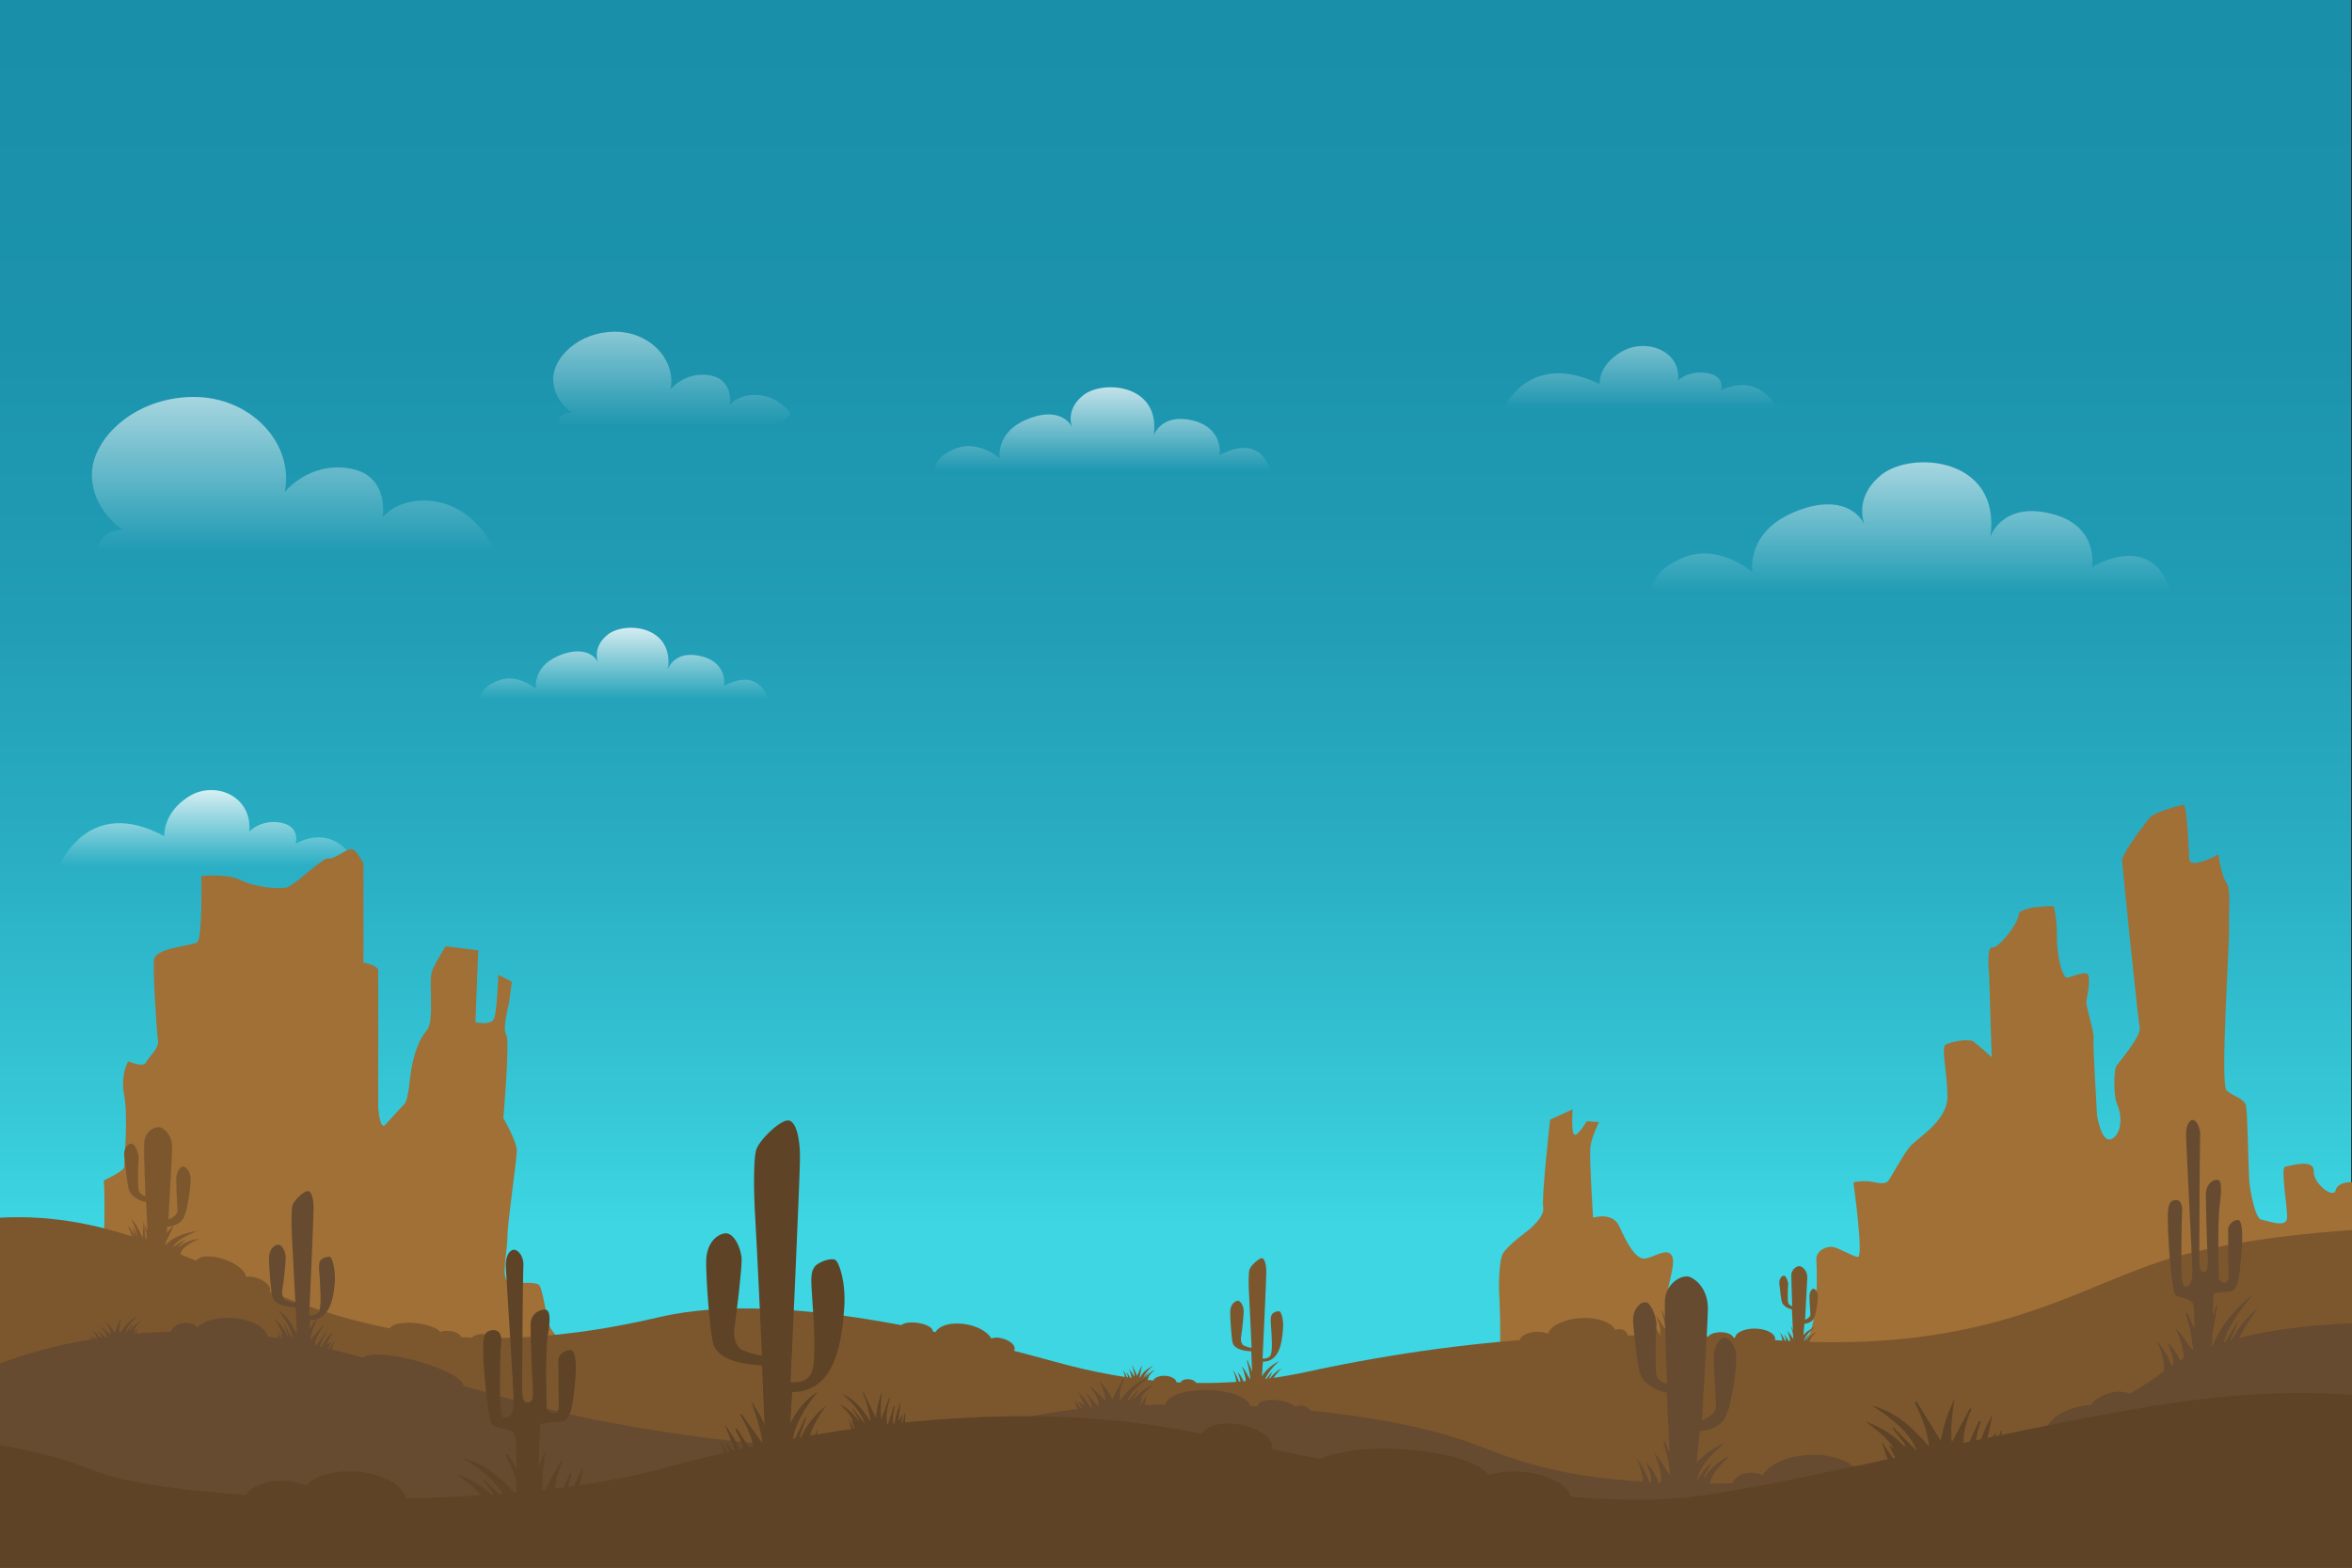 <?xml version="1.0" encoding="utf-8"?>
<!-- Generator: Adobe Illustrator 22.0.0, SVG Export Plug-In . SVG Version: 6.00 Build 0)  -->
<svg version="1.1" id="Layer_1" xmlns="http://www.w3.org/2000/svg" xmlns:xlink="http://www.w3.org/1999/xlink" x="0px" y="0px"
	 viewBox="0 0 750 500" style="enable-background:new 0 0 750 500;" xml:space="preserve">
<rect x="0" y="0" width="750" height="500" fill="#333333" stroke="none"/>
<style type="text/css">
	.st0{fill:url(#SVGID_1_);}
	.st1{opacity:0.6;fill:url(#SVGID_2_);enable-background:new    ;}
	.st2{opacity:0.8;fill:url(#SVGID_3_);enable-background:new    ;}
	.st3{opacity:0.4;fill:url(#SVGID_4_);enable-background:new    ;}
	.st4{opacity:0.8;fill:url(#SVGID_5_);enable-background:new    ;}
	.st5{opacity:0.72;fill:url(#SVGID_6_);enable-background:new    ;}
	.st6{opacity:0.48;fill:url(#SVGID_7_);enable-background:new    ;}
	.st7{opacity:0.6;fill:url(#SVGID_8_);enable-background:new    ;}
	.st8{fill:#A07037;}
	.st9{fill:#7C572E;}
	.st10{fill:#664B30;}
	.st11{fill:#5E4326;}
</style>
<linearGradient id="SVGID_1_" gradientUnits="userSpaceOnUse" x1="369.4" y1="111.115" x2="369.4" y2="495.914" gradientTransform="matrix(1 0 0 -1 0 502)">
	<stop  offset="0" style="stop-color:#3DD6E2"/>
	<stop  offset="8.766034e-02" style="stop-color:#37C9D8"/>
	<stop  offset="0.295" style="stop-color:#2AAFC4"/>
	<stop  offset="0.51" style="stop-color:#219DB5"/>
	<stop  offset="0.736" style="stop-color:#1C93AD"/>
	<stop  offset="0.99" style="stop-color:#1A8FAA"/>
</linearGradient>
<rect x="-10.9" y="-23.6" class="st0" width="760.6" height="513.2"/>
<g>
	
		<linearGradient id="SVGID_2_" gradientUnits="userSpaceOnUse" x1="93.65" y1="326" x2="93.65" y2="375.402" gradientTransform="matrix(1 0 0 -1 0 502)">
		<stop  offset="4.901960e-03" style="stop-color:#FFFFFF;stop-opacity:0"/>
		<stop  offset="6.081640e-02" style="stop-color:#FFFFFF;stop-opacity:5.674899e-02"/>
		<stop  offset="0.99" style="stop-color:#FFFFFF"/>
	</linearGradient>
	<path class="st1" d="M30.7,176H158c0,0-6.2-15.4-21.5-16.3c-10.1-0.6-14.5,5.3-14.5,5.3s2.4-13.4-10.5-15.6
		c-13-2.2-20.7,7.5-20.7,7.5c3.1-15.4-10.8-30.5-29.4-30.3c-18.7,0.2-32.1,13.4-32.1,24.8c0,11.4,9.9,17.6,9.9,17.6
		C31.4,169,30.7,176,30.7,176z"/>
	
		<linearGradient id="SVGID_3_" gradientUnits="userSpaceOnUse" x1="66.4" y1="225.645" x2="66.4" y2="249.963" gradientTransform="matrix(1 0 0 -1 0 502)">
		<stop  offset="4.901960e-03" style="stop-color:#FFFFFF;stop-opacity:0"/>
		<stop  offset="6.081640e-02" style="stop-color:#FFFFFF;stop-opacity:5.674899e-02"/>
		<stop  offset="0.99" style="stop-color:#FFFFFF"/>
	</linearGradient>
	<path class="st2" d="M94.3,269.1c0,0,1.6-5.5-4.7-6.7c-6.4-1.2-10.1,2.8-10.1,2.8c1-11.4-11.1-16.4-19.4-11.1s-7.7,12.6-7.7,12.6
		c-24.6-13.3-33.5,9.6-33.5,9.6h95C106.6,261.3,94.3,269.1,94.3,269.1z"/>
	
		<linearGradient id="SVGID_4_" gradientUnits="userSpaceOnUse" x1="523.1" y1="371.529" x2="523.1" y2="391.637" gradientTransform="matrix(1 0 0 -1 0 502)">
		<stop  offset="4.901960e-03" style="stop-color:#FFFFFF;stop-opacity:0"/>
		<stop  offset="6.081640e-02" style="stop-color:#FFFFFF;stop-opacity:5.674899e-02"/>
		<stop  offset="0.99" style="stop-color:#FFFFFF"/>
	</linearGradient>
	<path class="st3" d="M548.8,124.5c0,0,1.5-4.5-4.4-5.5s-9.3,2.3-9.3,2.3c1-9.4-10.2-13.6-17.9-9.2c-7.7,4.4-7.1,10.4-7.1,10.4
		c-22.7-11-30.8,8-30.8,8h87.6C560.1,118,548.8,124.5,548.8,124.5z"/>
	
		<linearGradient id="SVGID_5_" gradientUnits="userSpaceOnUse" x1="199" y1="278.8" x2="199" y2="301.775" gradientTransform="matrix(1 0 0 -1 0 502)">
		<stop  offset="4.901960e-03" style="stop-color:#FFFFFF;stop-opacity:0"/>
		<stop  offset="6.081640e-02" style="stop-color:#FFFFFF;stop-opacity:5.674899e-02"/>
		<stop  offset="0.99" style="stop-color:#FFFFFF"/>
	</linearGradient>
	<path class="st4" d="M230.9,218.8c0,0,1.3-7.4-7.3-9.5s-10.6,4.1-10.6,4.1c1.9-14-13.8-15.3-19.2-11c-4.4,3.5-3.6,7.6-3.1,8.9
		c-1.1-2.5-5.2-5.4-12.9-2c-8.1,3.6-6.9,10.4-6.9,10.4s-5.6-5-11.9-2.7c-6.2,2.3-6,6.2-6,6.2h92
		C241.4,212.1,230.9,218.8,230.9,218.8z"/>
	
		<linearGradient id="SVGID_6_" gradientUnits="userSpaceOnUse" x1="351.549" y1="351.657" x2="351.549" y2="378.474" gradientTransform="matrix(1 0 0 -1 0 502)">
		<stop  offset="4.901960e-03" style="stop-color:#FFFFFF;stop-opacity:0"/>
		<stop  offset="6.081640e-02" style="stop-color:#FFFFFF;stop-opacity:5.674899e-02"/>
		<stop  offset="0.99" style="stop-color:#FFFFFF"/>
	</linearGradient>
	<path class="st5" d="M388.9,145.2c0,0,1.5-8.6-8.6-11.1c-10.1-2.4-12.4,4.8-12.4,4.8c2.3-16.4-16.1-17.8-22.4-12.9
		c-5.2,4.1-4.2,8.8-3.6,10.4c-1.3-3-6.1-6.4-15-2.4c-9.5,4.2-8.1,12.2-8.1,12.2s-6.6-5.9-13.9-3.2s-7,7.3-7,7.3h107.3
		C401.3,137.4,388.9,145.2,388.9,145.2z"/>
	
		<linearGradient id="SVGID_7_" gradientUnits="userSpaceOnUse" x1="214.35" y1="366.1" x2="214.35" y2="396.124" gradientTransform="matrix(1 0 0 -1 0 502)">
		<stop  offset="4.901960e-03" style="stop-color:#FFFFFF;stop-opacity:0"/>
		<stop  offset="6.081640e-02" style="stop-color:#FFFFFF;stop-opacity:5.674899e-02"/>
		<stop  offset="0.99" style="stop-color:#FFFFFF"/>
	</linearGradient>
	<path class="st6" d="M177.3,135.9h71.4c0.8-1.3,1.9-2.6,3.6-3.8c-2-2.7-5.5-5.8-10.8-6.1c-6.2-0.4-8.8,3.2-8.8,3.2s1.5-8.1-6.4-9.5
		c-7.9-1.3-12.5,4.5-12.5,4.5c1.9-9.3-6.5-18.5-17.9-18.4c-11.3,0.1-19.5,8.1-19.5,15.1c0,6.9,6,10.7,6,10.7
		C177.7,131.6,177.3,135.9,177.3,135.9z"/>
	
		<linearGradient id="SVGID_8_" gradientUnits="userSpaceOnUse" x1="609.399" y1="313.185" x2="609.399" y2="354.634" gradientTransform="matrix(1 0 0 -1 0 502)">
		<stop  offset="4.901960e-03" style="stop-color:#FFFFFF;stop-opacity:0"/>
		<stop  offset="6.081640e-02" style="stop-color:#FFFFFF;stop-opacity:5.674899e-02"/>
		<stop  offset="0.99" style="stop-color:#FFFFFF"/>
	</linearGradient>
	<path class="st7" d="M667.1,180.9c0,0,2.4-13.4-13.2-17.1c-15.6-3.8-19.2,7.4-19.2,7.4c3.5-25.3-24.9-27.5-34.6-19.9
		c-8,6.3-6.4,13.6-5.6,16c-2.1-4.6-9.4-9.8-23.2-3.6c-14.6,6.5-12.5,18.8-12.5,18.8s-10.2-9-21.4-4.9c-11.3,4.2-10.9,11.3-10.9,11.3
		h165.8C686.2,168.8,667.1,180.9,667.1,180.9z"/>
</g>
<g id="BACKGROUND_2">
	<g>
		<g>
			<path class="st8" d="M185.9,433.8c-2.6-0.4-10.8-9.5-11.2-12.1s-1.7-9.9-2.6-11.6c-0.9-1.7-7.3-0.4-9.9-1.3
				c-2.6-0.9-0.4-9.5-0.4-14.2s3-24.6,3-27.6s-4.3-10.4-4.3-10.4s2.2-25,0.9-26.7s0.9-9.9,0.9-9.9l0.9-6.9l-4.3-2.2
				c0,0-0.4,11.2-1.3,13.8c-0.9,2.6-6,1.3-6,1.3l0.9-22.9l-10.4-1.3c0,0-3,4.7-4.3,7.8c-1.3,3,0.9,16-1.7,19
				c-2.6,3-3.9,7.3-4.7,11.2c-0.9,3.9-0.9,10.8-2.6,12.5c-1.7,1.7-4.3,4.7-6,6.5c-1.7,1.7-2.2-5.6-2.2-5.6s0-41.8,0-43.6
				s-4.7-2.6-4.7-2.6v-31.5c0,0-2.2-4.7-3.9-4.7c-1.7,0-5.6,3.5-7.3,3c-1.7-0.4-10.4,8.2-12.9,9.1c-2.6,0.9-10.8,0-15.1-2.2
				c-4.3-2.2-12.5-1.3-12.5-1.3s0.4,19.8-1.3,21.1c-1.7,1.3-13.4,1.7-13.8,5.6s0.9,23.7,1.3,25.9c0.4,2.2-3,5.2-3.9,6.9
				c-0.9,1.7-5.6-0.4-5.6-0.4s-2.6,4.3-1.3,10.8s0,21.6,0,22.9s-6.5,4.3-6.5,4.3s0.9,9.5-0.9,39.3c-1.7,29.8-35.4,31.1-35.4,31.1
				l196.3-2.6C192.8,444.1,188.5,434.2,185.9,433.8z"/>
			<path class="st8" d="M456,449c0,0,21.1,1.6,22-10.4s0-27.3,0-27.3s-0.2-9.1,1.3-11.6s7.9-7.2,7.9-7.2s5.5-4.3,4.9-7.4
				s2.2-28,2.2-28l7.2-3.3c0,0-0.5,6,0.3,7.8c0.7,1.8,4.2-4,4.2-4l3.9,0.3c0,0-2.6,5-2.8,8.4c-0.3,3.4,0.9,22.1,0.9,22.1
				s6.2-2.1,8.4,2.8s5.2,10.8,8.3,10.2c3.1-0.6,6.8-3.4,8.3-1.1c1.6,2.3-1.1,8.6-1.5,13.7c-0.4,5.2,3.2,20.6,4.8,21.6
				c1.7,1,10.6,2.6,11.2,6.5c0.6,3.9,0.2,13.9,0.2,13.9L456,449z"/>
			<path class="st8" d="M752.7,388.2c-0.7-5.3,0.7-7.9-0.2-9.9s-7.1-1.6-7.7,1.3c-0.6,2.9-7.2-2-7-6.1c0.1-4.1-7.5-1.6-9.1-1.4
				c-1.6,0.1,0.8,13.1,0.6,16.4s-6.2,0.8-8.2,0.5s-3.7-9.6-3.9-12.9s-0.5-21-1-23.4s-4.1-3-6.2-4.9c-2.1-1.9,1-47.4,0.8-52
				c-0.3-4.5,0.8-12-0.9-14.4s-2.5-8.9-2.5-8.9s-9.1,5.1-9.3,1.4s-0.7-17.3-1.8-17.2c-1.2,0.1-9.2,2.3-10.7,4s-9.1,11.7-8.9,13.8
				c0.1,2.1,5,50.3,5.6,53.2c0.6,2.8-6.8,11.2-7.5,12.4c-0.7,1.3-1,9.5,0.4,12.3c1.3,2.8,1.7,8.9-1.7,10.8s-4.8-7.5-4.8-7.5
				s-1.4-23-1.1-24.6c0.3-1.7-2.6-10.5-2.3-11.8s1.5-7.9,0.3-8.7c-1.2-0.7-4.3,0.7-6.2,1.2s-3.6-7.6-3.5-13.4c0-5.8-1-9.4-1-9.4
				s-11-0.1-11.2,2.8s-6.4,10.7-8.4,10.4c-2-0.3-1,8.7-1,8.7l0.8,26.3c0,0-4.1-3.8-5.8-5c-1.6-1.1-7.4,0.1-8.9,1s0.5,8.2,0.6,16.4
				c0.1,8.2-10.1,13.5-12.3,16.5s-5.3,8.6-6.4,10.3c-1.1,1.7-3.9,0.7-6.2,0.4c-2.4-0.3-5.1,0.3-5.1,0.3s3.4,24.1,1.4,23.8
				c-2-0.3-6-2.9-8-3.2c-2-0.3-5.4,1.2-5.2,4.1s0.8,19.3-3.1,25.7c-3.9,6.4-22.7,12.6-22.7,12.6h206
				C759.3,440.7,753.4,393.5,752.7,388.2z"/>
		</g>
		<g>
			<path class="st9" d="M210.2,420.1c41.7-9.8,106.7,9,127.6,14.6c21,5.7,47.9,9.6,79.1,2.8c58.1-12.6,105.8-13.1,148.7-10.1
				c71.4,5,98-18.5,129.5-26.9c31.4-8.4,70.7-9.2,95.3-9.9v144.2h-805V390.1C64.4,375.8,89.2,448.5,210.2,420.1z"/>
			<path class="st9" d="M397.1,442.2c0.5-2.2-0.3-4.3-1.1-6.5c0.5,0.7,1,1.4,1.4,2.1s0.8,1.5,1.3,2.2c-0.1-1-0.2-2-0.4-3
				c-0.2-1-0.5-2.1-0.7-3.1c0.1,0,0.1,0,0.2,0c0.8,1.9,1.6,3.9,2.3,5.7c0.7-1.7,1.5-3.5,2.2-5.4h0.1c-0.4,2.1-0.8,4.1-1.1,6.2
				c0.1,0,0.2,0,0.3,0.1c1.1-2.6,3.2-4.8,6.3-6.4c-2.3,2.1-4.2,4.3-4.8,7c0.4-0.6,0.7-1.2,1.1-1.8c0.4-0.6,0.9-1.2,1.5-1.7
				c-0.5,0.9-0.9,1.9-1.4,2.8c0.1,0,0.1,0,0.2,0c0.3-0.5,0.6-1,1-1.4c0.4-0.5,0.9-0.9,1.4-1.4c0.5-0.4,1.1-0.8,1.8-1.2
				c-2,2-3.8,4.1-3.4,6.8c-3.7-0.1-7.4-0.2-11.2-0.3c0.4-2.1-0.1-4.1-1-6c1.2,1.6,1.9,3.4,2.4,5.1c0.3-1.5-0.3-2.9-0.8-4.4
				C395.9,439,396.7,440.6,397.1,442.2z"/>
			<path class="st9" d="M529.3,426.1c0.5-2.2-0.3-4.3-1.2-6.4c0.5,0.7,1.1,1.4,1.5,2.1c0.5,0.7,0.9,1.5,1.5,2.2c-0.1-1-0.2-2-0.5-3
				c-0.2-1-0.5-2-0.8-3c0.1,0,0.1,0,0.2,0c0.9,1.9,1.7,3.8,2.5,5.6c0.8-1.7,1.6-3.5,2.5-5.3h0.1c-0.4,2-0.8,4-1.3,6
				c0.1,0,0.2,0,0.3,0.1c1.2-2.6,3.5-4.7,7-6.3c-2.5,2.1-4.7,4.2-5.3,6.8c0.4-0.6,0.8-1.2,1.2-1.7c0.5-0.6,1-1.1,1.6-1.7
				c-0.5,0.9-1,1.8-1.6,2.7c0.1,0,0.1,0,0.2,0c0.4-0.5,0.7-1,1.2-1.4c0.5-0.5,1-0.9,1.6-1.3s1.2-0.8,2-1.1c-2.2,2-4.2,4-3.8,6.6
				c-4.1-0.1-8.2-0.2-12.4-0.3c0.4-2-0.1-4-1.1-5.9c1.3,1.6,2.1,3.3,2.7,5c0.3-1.5-0.3-2.9-0.9-4.3
				C527.9,423.1,528.8,424.6,529.3,426.1z"/>
			<path class="st9" d="M570.7,428.8c0.4-1.5-0.2-2.9-0.8-4.4c0.4,0.5,0.7,0.9,1.1,1.4c0.3,0.5,0.6,1,1,1.5
				c-0.1-0.7-0.2-1.4-0.3-2.1s-0.4-1.4-0.6-2.1h0.1c0.6,1.3,1.2,2.6,1.7,3.8c0.5-1.1,1.1-2.4,1.7-3.6h0.1c-0.3,1.4-0.6,2.8-0.9,4.2
				c0.1,0,0.1,0,0.2,0c0.8-1.8,2.4-3.2,4.8-4.3c-1.7,1.4-3.2,2.9-3.6,4.7c0.3-0.4,0.5-0.8,0.8-1.2c0.3-0.4,0.7-0.8,1.1-1.2
				c-0.4,0.6-0.7,1.3-1.1,1.9h0.1c0.3-0.3,0.5-0.7,0.8-1s0.7-0.6,1.1-0.9c0.4-0.3,0.9-0.5,1.4-0.8c-1.5,1.4-2.9,2.8-2.6,4.6
				c-2.8-0.1-5.6-0.1-8.5-0.2c0.3-1.4-0.1-2.7-0.7-4.1c0.9,1.1,1.5,2.3,1.9,3.5c0.2-1-0.2-2-0.6-2.9
				C569.8,426.7,570.5,427.7,570.7,428.8z"/>
			<path class="st9" d="M360.7,440.3c0.3-1.3-0.2-2.5-0.7-3.7c0.3,0.4,0.6,0.8,0.9,1.2c0.3,0.4,0.5,0.9,0.9,1.3
				c-0.1-0.6-0.1-1.2-0.3-1.8c-0.1-0.6-0.3-1.2-0.5-1.8h0.1c0.5,1.1,1,2.2,1.5,3.3c0.5-1,0.9-2,1.4-3.1h0.1
				c-0.2,1.2-0.5,2.4-0.7,3.6c0.1,0,0.1,0,0.2,0c0.7-1.5,2.1-2.7,4.1-3.7c-1.5,1.2-2.7,2.5-3.1,4c0.2-0.3,0.4-0.7,0.7-1
				c0.3-0.3,0.6-0.7,0.9-1c-0.3,0.5-0.6,1.1-0.9,1.6h0.1c0.2-0.3,0.4-0.6,0.7-0.8c0.3-0.3,0.6-0.5,0.9-0.8c0.3-0.2,0.7-0.5,1.2-0.7
				c-1.3,1.2-2.5,2.4-2.2,3.9c-2.4-0.1-4.8-0.1-7.3-0.2c0.3-1.2-0.1-2.3-0.6-3.5c0.8,0.9,1.2,1.9,1.6,3c0.2-0.9-0.2-1.7-0.5-2.5
				C359.9,438.5,360.5,439.4,360.7,440.3z"/>
			<path class="st9" d="M46.2,397.4c1.1-2,0.5-4.3-0.2-6.7c0.5,0.8,1,1.7,1.5,2.5c0.4,0.8,0.8,1.7,1.4,2.6c0-1,0.1-2.1,0.1-3.1
				c-0.1-1.1-0.2-2.2-0.4-3.2c0.1,0,0.2,0,0.3,0c0.7,2.1,1.4,4.3,2,6.2c1.3-1.5,2.7-3,4.2-4.6c0.1,0,0.1,0,0.2,0.1
				c-0.9,1.9-1.9,3.8-2.8,5.7c0.1,0,0.2,0.1,0.4,0.1c2-2.2,5.4-3.7,10.1-4.4c-3.6,1.4-6.7,3-8,5.4c0.6-0.5,1.2-1,1.9-1.4
				c0.7-0.5,1.5-0.9,2.4-1.3c-0.8,0.8-1.7,1.5-2.5,2.3c0.1,0,0.1,0.1,0.2,0.1c0.6-0.4,1.1-0.8,1.7-1.1c0.7-0.3,1.4-0.7,2.2-0.9
				c0.8-0.3,1.7-0.5,2.7-0.6c-3.2,1.4-6.1,2.9-6.1,5.6c-5.1-1.2-10.2-2.4-15.3-3.6c1-1.9,0.7-4-0.1-6.2c1.3,2,1.9,3.9,2.3,5.7
				c0.7-1.4,0.2-2.9-0.2-4.5C45.2,394,46,395.7,46.2,397.4z"/>
			<path class="st9" d="M48.1,398.4c0.1-2.2,1.1-4.2,2.2-6.2c-0.5,0.6-1,1.2-1.5,1.9c-0.5,0.6-0.9,1.3-1.5,2c0.3-1,0.6-2,0.9-2.9
				c0.4-1,0.8-1.9,1.2-2.9c0,0-0.1,0-0.1-0.1c-1,1.8-2,3.5-2.9,5.2c-0.2-1.8-0.3-3.7-0.5-5.6h-0.1c-0.1,2.1-0.3,4.1-0.4,6.2
				c-0.1,0-0.1,0-0.2,0c-0.3-2.7-1.3-5.1-3.4-7.3c1.2,2.4,2.2,4.9,2.1,7.6c-0.1-0.6-0.3-1.3-0.4-1.9c-0.2-0.6-0.4-1.3-0.7-1.9
				c0.2,1,0.3,2,0.5,3h-0.1c-0.2-0.5-0.3-1.1-0.5-1.6s-0.5-1.1-0.8-1.6s-0.7-1-1.1-1.4c1,2.3,1.9,4.6,1.1,7.2c2.8,0.5,5.5,1,8.3,1.4
				c0.1-2.1,0.9-4,2-5.7c-1.2,1.4-2.1,3-2.9,4.6c0.1-1.5,0.8-2.8,1.5-4.2C49.6,395.5,48.7,396.9,48.1,398.4z"/>
			<path class="st9" d="M408.1,418.3c-0.5-0.3-2.1,0.2-2.5,0.9c-0.4,0.6-0.5,1.3-0.3,3.9s0.5,7.1,0,8.8c-0.5,1.7-2.7,1.4-2.7,1.4
				s1.2-25.1,1.2-27.5s-0.5-4.7-1.6-4.5c-1.1,0.3-3.5,2.5-3.8,3.7s-0.3,4.9-0.1,7.9c0.2,3.1,0.8,17,0.8,17s-2.3-0.4-2.8-1
				c-0.3-0.4-0.8-1-0.5-2.8c0.3-1.7,0.8-6.7,0.8-8c0-1.2-0.9-3.5-2.1-3.2s-2.1,1.5-2.2,3.2s0.4,9.2,0.8,10.3
				c0.5,1.5,2.4,2.4,5.9,2.6l0.6,14.8h2.4l0.7-11.5c5.6,0,6.1-6.9,6.4-10.2C409.4,421,408.6,418.6,408.1,418.3z"/>
			<path class="st9" d="M42.2,364.8c1,0.3,2.2,3.4,2,4.8s-0.3,8.6,0,10s2.2,1.9,2.2,1.9s-0.6-13.7-0.4-17c0.1-3.7,3.6-5.5,5.2-4.9
				c1.6,0.6,3.8,2.8,3.7,6.6c-0.1,3.9-1.2,22.7-1.2,22.7c1.4-0.3,2.9-1.7,2.9-2.7s-0.4-6.9-0.4-9.9c0-3.1,1.7-4.6,2.5-4.2
				c0.9,0.4,2.1,1.8,2.1,4.1c0,2.3-1,10.1-2.4,12.5c-1.5,2.4-5.1,2.6-5.1,2.6l-1.2,12.9h-4.5l-1-20.8c-2.1-0.4-4.7-1.8-5.4-3.7
				c-0.7-1.9-1.1-7.3-1.5-10.5C39.1,365.9,41.2,364.5,42.2,364.8z"/>
			<path class="st9" d="M569,406.9c0.6,0.2,1.3,2,1.2,2.8s-0.2,5,0,5.8s1.3,1.1,1.3,1.1s-0.3-8-0.3-9.9c0.1-2.1,2.1-3.2,3-2.8
				c0.9,0.4,2.2,1.6,2.1,3.8c-0.1,2.2-0.7,13.2-0.7,13.2c0.8-0.2,1.7-1,1.7-1.6s-0.3-4-0.3-5.8s1-2.7,1.5-2.4
				c0.5,0.2,1.2,1.1,1.2,2.4s-0.6,5.9-1.4,7.2c-0.9,1.4-2.9,1.5-2.9,1.5l-0.7,7.5H572l-0.6-12.1c-1.2-0.2-2.7-1.1-3.1-2.1
				c-0.4-1.1-0.7-4.2-0.9-6.1C567.2,407.6,568.5,406.7,569,406.9z"/>
			<path class="st9" d="M316.5,429c-0.5,2.7-5,4.1-10.1,3.2s-8.8-3.9-8.3-6.6s5-4.1,10.1-3.2C313.3,423.3,317,426.3,316.5,429z"/>
			<path class="st9" d="M140.6,425.6c-0.2,1.5-3.9,2.4-8.4,1.9s-8-2.1-7.9-3.6c0.2-1.5,3.9-2.4,8.4-1.9
				C137.2,422.5,140.8,424.1,140.6,425.6z"/>
			<path class="st9" d="M78.4,408.3c-0.7,2.1-5,2.5-9.4,0.9c-4.5-1.6-7.5-4.6-6.8-6.6c0.7-2.1,5-2.5,9.4-0.9
				C76.1,403.2,79.2,406.2,78.4,408.3z"/>
			<path class="st9" d="M86.1,411.5c-0.4,1.2-2.8,1.4-5.4,0.5c-2.5-0.9-4.3-2.6-3.8-3.8c0.4-1.2,2.8-1.4,5.4-0.5
				C84.8,408.7,86.5,410.4,86.1,411.5z"/>
			<path class="st9" d="M147,426.7c-0.1,1.1-2,1.8-4.2,1.6c-2.2-0.2-3.9-1.2-3.9-2.2c0.1-1.1,2-1.8,4.2-1.6
				C145.4,424.6,147.1,425.7,147,426.7z"/>
			<path class="st9" d="M156.9,427.2c0.1,1.1-1.4,2-3.3,2.1c-1.9,0.1-3.5-0.7-3.5-1.7c-0.1-1.1,1.4-2,3.3-2.1
				S156.8,426.1,156.9,427.2z"/>
			<path class="st9" d="M323.5,430.5c-0.4,1.2-2.6,1.7-4.9,0.9c-2.3-0.7-3.9-2.3-3.5-3.5s2.6-1.7,4.9-0.9
				C322.3,427.7,323.9,429.2,323.5,430.5z"/>
			<path class="st9" d="M297.4,424.6c-0.2,1.1-2.6,1.7-5.4,1.3c-2.8-0.4-5-1.6-4.9-2.7c0.2-1.1,2.6-1.7,5.4-1.3
				C295.4,422.3,297.6,423.5,297.4,424.6z"/>
			<path class="st9" d="M375.2,441.1c-0.1,1.1-1.8,1.9-3.9,1.8s-3.7-1.2-3.6-2.3c0.1-1.1,1.8-1.9,3.9-1.8
				C373.6,438.9,375.2,439.9,375.2,441.1z"/>
			<path class="st9" d="M515.3,425.2c0.2,3.1-4.5,5.8-10.6,6.2c-6,0.4-11.1-1.8-11.3-4.8c-0.2-3.1,4.5-5.8,10.6-6.2
				S515.1,422.2,515.3,425.2z"/>
			<path class="st9" d="M495,427c0.1,1.4-2.2,2.7-5,2.9c-2.9,0.2-5.3-0.8-5.4-2.2c-0.1-1.4,2.2-2.7,5-2.9
				C492.5,424.6,494.9,425.6,495,427z"/>
			
				<ellipse transform="matrix(1.923743e-02 -1 1 1.923743e-02 121.895 978.328)" class="st9" cx="559.6" cy="427" rx="3.2" ry="6.4"/>
			<path class="st9" d="M552.8,427c0,1.1-1.9,2-4.2,2s-4.1-1-4.1-2.1s1.9-2,4.2-2S552.8,425.8,552.8,427z"/>
			<path class="st9" d="M519,426c0,1.1-1.2,2-2.7,2s-2.6-1-2.6-2.1s1.2-2,2.7-2S519,424.9,519,426z"/>
			<path class="st9" d="M381.5,441.4c0,0.8-1.2,1.3-2.6,1.2c-1.4-0.1-2.5-0.8-2.4-1.5c0-0.8,1.2-1.3,2.6-1.2
				C380.4,440,381.5,440.7,381.5,441.4z"/>
		</g>
		<g>
			<path class="st10" d="M779.5,422.6c0,0-63.1-5.7-89.6,14.8s-79.3,32.5-104.2,34.2c-86,5.9-100.8-6.4-121.1-12.9
				c-23.2-7.5-67.3-13.2-114.9-9.8c-47.5,3.4-55.6,23.3-157,4.5c-32-5.9-80.9-23.8-108.7-27.3c-42.5-5.4-83.2,4.6-102.3,18.2v87.4
				h797.7L779.5,422.6L779.5,422.6z"/>
			<path class="st10" d="M88.7,417.9c2.4,3.1,4.4,6.2,4.6,9.5c-0.8-1.7-1.6-3.3-2.4-4.9c-0.1,0-0.1,0-0.2,0c0.4,1.2,0.8,2.3,1.2,3.5
				c-0.1,0-0.2,0-0.2,0c-0.4-0.7-0.6-1.3-1.1-2s-1-1.4-1.6-2s-1.2-1.2-1.9-1.8c1.3,1.8,2.5,3.7,3,5.6c-0.2-0.3-0.4-0.5-0.6-0.7
				c0.2,1.1,0.4,2.2,0.6,3.3c-0.1,0-0.2,0-0.2,0c-0.4-1.3-0.7-2.6-1.1-4c0,0,0,0-0.1,0c0,1.5,0.1,3,0.1,4.5
				c5.5,0.9,11.1,1.8,16.6,2.7c0.5-1.4,0.9-2.7,1.4-4c0,0,0,0-0.1,0c-0.7,1.1-1.4,2.2-2.2,3.2c-0.1,0-0.1,0-0.2-0.1
				c0.5-1,1.1-2,1.6-3.1c-0.6,0.5-1.1,0.9-1.6,1.4c-0.1,0-0.2-0.1-0.2-0.1c0.7-1.4,1.4-2.8,2-4.2c0,0,0,0-0.1,0
				c-0.5,0.6-1,1.2-1.5,1.7c-0.5,0.6-0.9,1.3-1.3,1.9s-0.7,1.3-1.1,2c0-1.9,0.9-3.5,2-5.1c-0.1,0-0.2-0.1-0.3-0.1
				c-1.2,1.5-2.3,3-3.4,4.4c0.1-2.4,1.4-4.7,2.9-6.8c-0.1,0-0.2-0.1-0.3-0.1c-1.3,1.6-2.7,3.2-4.1,4.8c0.4-2.5,1.4-4.9,2.4-7.2
				c-0.5,0.7-1,1.3-1.5,2s-0.9,1.4-1.4,2.2c-0.4,0.7-0.8,1.5-1.1,2.2c-0.6-2.5-1.2-5-1.8-7.5c-0.1,0-0.2,0-0.3,0
				c0.4,2.6,0.6,5.2,0.1,7.9C93.2,422.1,91.5,419.7,88.7,417.9z"/>
			<path class="st10" d="M44.1,419.6c-2.1,1.9-3.8,3.7-4.1,5.7c0.7-1,1.4-2,2.1-2.9c0.1,0,0.1,0,0.2,0c-0.4,0.7-0.7,1.4-1.1,2.1
				c0.1,0,0.1,0,0.2,0c0.3-0.4,0.6-0.8,0.9-1.2c0.4-0.4,0.9-0.8,1.4-1.2c0.5-0.4,1-0.8,1.6-1.1c-1.1,1.1-2.2,2.2-2.6,3.3
				c0.2-0.2,0.4-0.3,0.5-0.5c-0.2,0.6-0.4,1.3-0.6,1.9c0.1,0,0.1,0,0.2,0c0.3-0.8,0.7-1.5,1-2.3l0,0c-0.1,0.9-0.2,1.7-0.3,2.6
				c-4.5,0.8-9.1,1.6-13.7,2.3c-0.3-0.8-0.7-1.5-1-2.2c0,0,0,0,0.1,0c0.6,0.6,1.1,1.2,1.7,1.8c0.1,0,0.1,0,0.2,0
				c-0.4-0.6-0.8-1.1-1.2-1.7c0.4,0.2,0.9,0.5,1.3,0.7c0.1,0,0.1,0,0.2-0.1c-0.5-0.8-1-1.5-1.5-2.3c0,0,0,0,0.1,0
				c0.4,0.3,0.8,0.6,1.1,0.9c0.4,0.3,0.7,0.7,1,1c0.3,0.4,0.5,0.7,0.8,1.1c0.1-1.1-0.6-2-1.4-2.8c0.1,0,0.2-0.1,0.3-0.1
				c0.9,0.8,1.8,1.6,2.6,2.4c0-1.4-0.9-2.6-2.1-3.8c0.1,0,0.2-0.1,0.2-0.1c1,0.8,2.1,1.7,3.2,2.5c-0.2-1.4-1-2.7-1.7-4
				c0.4,0.4,0.8,0.7,1.1,1.1c0.4,0.4,0.7,0.8,1,1.2c0.3,0.4,0.6,0.8,0.8,1.2c0.6-1.4,1.1-2.9,1.7-4.3c0.1,0,0.2,0,0.3,0
				c-0.4,1.5-0.7,3-0.4,4.5C40.3,422.2,41.8,420.8,44.1,419.6z"/>
			<path class="st10" d="M366.5,439.2c-3.5,2.5-6.3,5.1-7.1,8c1.2-1.4,2.5-2.8,3.7-4.1c0.1,0,0.2,0,0.2,0c-0.7,1-1.3,2-2,3
				c0.1,0,0.2,0,0.3,0c0.5-0.5,1-1.1,1.6-1.6c0.7-0.6,1.4-1.1,2.3-1.7c0.8-0.5,1.7-1,2.7-1.4c-1.9,1.5-3.7,3-4.5,4.7
				c0.3-0.2,0.6-0.4,0.8-0.6c-0.4,0.9-0.8,1.9-1.2,2.8c0.1,0,0.2,0,0.3,0c0.7-1.1,1.3-2.2,2-3.3c0,0,0,0,0.1,0
				c-0.3,1.3-0.5,2.6-0.8,3.9c-6.9,0.5-14.1,0.9-21.1,1.4c-0.4-1.2-0.8-2.4-1.1-3.6h0.1c0.7,1,1.5,2,2.2,2.9c0.1,0,0.2,0,0.3,0
				c-0.5-0.9-1-1.8-1.6-2.8c0.6,0.4,1.2,0.9,1.8,1.3c0.1,0,0.2,0,0.3-0.1c-0.6-1.3-1.3-2.5-1.9-3.8h0.1c0.5,0.5,1.1,1.1,1.6,1.6
				c0.5,0.6,0.9,1.1,1.3,1.7s0.7,1.2,1.1,1.8c0.3-1.6-0.6-3.1-1.7-4.6c0.1,0,0.3-0.1,0.4-0.1c1.2,1.4,2.4,2.7,3.6,4
				c0.2-2.1-1-4.1-2.6-6.1c0.1,0,0.2-0.1,0.4-0.1c1.5,1.4,2.9,2.9,4.4,4.4c-0.1-2.2-1-4.3-1.9-6.4c0.5,0.6,1.1,1.2,1.6,1.8
				c0.5,0.6,1,1.3,1.4,2s0.7,1.3,1.1,2c1.1-2.1,2.2-4.2,3.3-6.3c0.1,0,0.3,0,0.4,0c-0.9,2.2-1.6,4.5-1.3,6.8
				C360.3,442.5,362.8,440.6,366.5,439.2z"/>
			<path class="st10" d="M696,436.3c1-4.9-0.6-8.8-2.3-12.8c1,1.2,2,2.3,2.9,3.5c0.9,1.3,1.6,2.6,2.8,3.8c-0.3-2-0.5-4.1-0.9-6.1
				s-1-4-1.5-5.9c0.1-0.1,0.3-0.1,0.4-0.2c1.6,3.5,3.3,7.1,4.8,10.4c1.4-3.9,3-8.3,4.6-12.6c0.1,0,0.2,0,0.3,0
				c-0.8,4.5-1.6,9-2.4,13.5c0.2,0,0.4,0,0.6,0c2.2-6.1,6.6-11.8,13.2-17.2c-4.7,5.8-8.8,11.5-9.9,17.4c0.7-1.5,1.4-2.9,2.3-4.4
				c0.9-1.5,1.9-3,3-4.5c-1,2.2-1.9,4.5-2.9,6.7c0.1,0,0.2,0,0.3,0c0.7-1.2,1.3-2.4,2.2-3.6s1.8-2.5,2.9-3.7
				c1.1-1.2,2.3-2.4,3.7-3.5c-4.1,5.5-7.8,10.9-7.1,16.2c-7.7,2.1-15.4,4.2-23.2,6.3c0.8-4.6-0.3-8.4-2-11.9c2.5,2.7,4,5.8,5.1,9.1
				c0.5-3.3-0.6-5.9-1.7-8.6C693.6,430.5,695.2,433.2,696,436.3z"/>
			<path class="st10" d="M529.4,474.3c0.9-3.9-0.5-7.6-2.1-11.4c0.9,1.2,1.9,2.5,2.7,3.7c0.8,1.3,1.5,2.6,2.6,3.9
				c-0.3-1.8-0.4-3.6-0.8-5.3c-0.4-1.8-0.9-3.6-1.4-5.4c0.1,0,0.2,0,0.4-0.1c1.5,3.4,3,6.8,4.4,10c1.3-3,2.8-6.2,4.3-9.5
				c0.1,0,0.2,0,0.2,0.1c-0.7,3.6-1.5,7.2-2.2,10.8c0.2,0,0.4,0.1,0.5,0.1c2.1-4.6,6.1-8.3,12.2-11.2c-4.4,3.7-8.1,7.5-9.1,12.2
				c0.7-1,1.3-2.1,2.1-3.1s1.8-2,2.8-3c-0.9,1.6-1.8,3.3-2.7,4.9c0.1,0,0.2,0,0.3,0.1c0.7-0.8,1.2-1.7,2-2.5s1.7-1.6,2.7-2.4
				c1-0.7,2.2-1.4,3.4-2c-3.8,3.6-7.3,7.2-6.6,11.9c-7.1-0.2-14.2-0.4-21.5-0.6c0.8-3.6-0.2-7.1-1.9-10.6c2.3,2.9,3.7,5.9,4.7,9
				c0.5-2.6-0.5-5.1-1.6-7.7C527.1,468.7,528.6,471.4,529.4,474.3z"/>
			<path class="st10" d="M105.3,400.9c-0.6-0.3-2.6,0.3-3.1,1.1c-0.5,0.8-0.6,1.6-0.3,4.8c0.2,3.2,0.6,8.8,0,11
				c-0.6,2.1-3.3,1.7-3.3,1.7s1.4-31.2,1.4-34.1s-0.6-5.8-2.1-5.5c-1.4,0.3-4.3,3.1-4.7,4.7c-0.3,1.5-0.3,6.1-0.1,9.9
				c0.2,3.8,1.1,21.1,1.1,21.1s-2.9-0.5-3.5-1.2c-0.4-0.5-1-1.3-0.6-3.5s1-8.4,1-9.9s-1.1-4.3-2.6-4s-2.6,1.8-2.7,4
				s0.6,11.4,1.1,12.8c0.6,1.8,3,3,7.4,3.2l0.8,18.4H98l0.9-14.3c6.9,0,7.6-8.6,7.9-12.7C106.9,404.3,105.9,401.2,105.3,400.9z"/>
			<path class="st10" d="M525.1,415.4c1.5,0.5,3.4,5.3,3.1,7.5c-0.3,2.2-0.4,13.4,0,15.6s3.4,2.9,3.4,2.9s-0.9-21.3-0.7-26.5
				c0.2-5.7,5.6-8.6,8-7.6s5.8,4.3,5.7,10.3s-1.9,35.3-1.9,35.3c2.2-0.5,4.5-2.6,4.5-4.2s-0.7-10.7-0.7-15.5s2.6-7.1,3.9-6.5
				c1.4,0.6,3.3,2.8,3.3,6.4s-1.5,15.7-3.8,19.4c-2.3,3.7-7.9,4-7.9,4l-1.9,20.1H533l-1.5-32.4c-3.3-0.6-7.3-2.8-8.4-5.8
				c-1.1-2.9-1.8-11.3-2.3-16.3C520.3,417.1,523.6,414.9,525.1,415.4z"/>
			<path class="st10" d="M713.7,389.1c-1.6-0.1-3.4,1.5-3.2,3.8c0.1,2.3,0,10.3,0.1,14s-3.1,2.1-3.1,0.5s-0.4-17.7,0.3-23
				s0.6-7.9-0.6-8.1c-1.1-0.2-3.8,0.9-3.8,4.8s0.4,17.2,0.6,20.7c0.1,3.4-0.4,3.9-1.4,3.9s-1.3-1.7-1.3-5.3s0.1-35.3,0.3-38.1
				c0.1-2.8-1.3-5.1-2.4-5.1s-2.3,2-2.1,5.5c0.1,3.6,1.8,36.4,2,42.1c0.1,5.7-1.6,5.5-2.4,5.5c-0.8,0-0.8-1.5-1-3.4
				c-0.2-2-0.1-17.1,0.1-19.9c0.3-2.8-0.6-4.7-2.5-4.2c-2,0.5-2.1,2.5-2,7.9s1.2,21.2,2.4,22.3c1.2,1,4.8,1,5.6,2.8
				s0.4,22.5,0.4,22.5l5.4-0.1c0,0,0.7-24.3,0.7-25.2c0-0.9,2.8-0.8,5.5-1.1c2.7-0.4,2.9-6.6,3.4-11.5
				C715.2,395.2,715.2,389.3,713.7,389.1z"/>
			
				<ellipse transform="matrix(6.189539e-02 -0.998 0.998 6.189539e-02 -356.667 473.758)" class="st10" cx="73.7" cy="426.6" rx="6.3" ry="11.9"/>
			<path class="st10" d="M64,425.4c0.2,2.2-1.9,4.1-4.6,4.3c-2.7,0.2-5.1-1.4-5.2-3.5c-0.2-2.2,1.9-4.1,4.6-4.3
				C61.5,421.7,63.8,423.3,64,425.4z"/>
			<path class="st10" d="M147.7,442.1c-0.6,2.1-8.2,1.8-17-0.6s-15.5-6-15-8.1s8.2-1.8,17,0.6C141.6,436.4,148.3,440.1,147.7,442.1z
				"/>
			<path class="st10" d="M398.6,448.8c0,2.9-6.1,5-13.6,4.9c-7.5-0.2-13.5-2.6-13.4-5.5c0-2.9,6.1-5,13.6-4.9
				C392.6,443.5,398.6,445.9,398.6,448.8z"/>
			<path class="st10" d="M413.5,449.7c-0.1,1.3-3,2.1-6.4,1.7c-3.5-0.4-6.2-1.8-6.1-3.1c0.1-1.3,3-2.1,6.4-1.7
				C410.9,447,413.6,448.4,413.5,449.7z"/>
			<path class="st10" d="M418,450.7c-0.1,1.1-1.5,1.9-3.1,1.7c-1.6-0.2-2.8-1.3-2.7-2.4s1.5-1.9,3.1-1.7S418.1,449.5,418,450.7z"/>
			<path class="st10" d="M593.8,472.5c0.2,5-7,9.2-16,9.5s-16.4-3.5-16.5-8.5c-0.2-5,7-9.2,16-9.5
				C586.2,463.7,593.6,467.5,593.8,472.5z"/>
			<ellipse class="st10" cx="558.4" cy="474.1" rx="6.2" ry="4.4"/>
			<path class="st10" d="M672.9,450.9c0.8,2.7-3,6.2-8.6,7.8c-5.5,1.6-10.6,0.7-11.4-1.9c-0.8-2.7,3-6.2,8.6-7.8
				C667,447.3,672.1,448.2,672.9,450.9z"/>
			<path class="st10" d="M680.1,445.7c0.5,1.8-2,4.1-5.8,5.2c-3.7,1.1-7.1,0.5-7.7-1.3c-0.5-1.8,2-4.1,5.8-5.2
				C676.1,443.3,679.5,443.9,680.1,445.7z"/>
			<path class="st10" d="M650.2,459.2c0.5,1.6-1.8,3.6-5.1,4.6s-6.3,0.5-6.7-1.1c-0.5-1.6,1.8-3.6,5.1-4.6
				C646.7,457.1,649.8,457.6,650.2,459.2z"/>
		</g>
		<g>
			<path class="st11" d="M711,445.3c-45.9,3.8-137.6,28.4-173.2,32.3c-35.6,3.8-98.3-7.7-153.5-20s-119.8-3.8-173.2,10.8
				c-53.4,14.6-155.4,10.8-180.6,0.8c-25.3-10-52.4-10.8-52.4-10.8l2.8,64.5h796.5v-73C777.5,449.9,756.9,441.5,711,445.3z"/>
			<path class="st11" d="M260.8,443.8c-4.3,5.4-7.7,11-8.3,17.1c1.5-3,2.9-5.9,4.3-8.9c0.1,0,0.2,0,0.3,0.1
				c-0.7,2.1-1.4,4.2-2.2,6.4c0.1,0,0.3,0,0.4,0.1c0.6-1.2,1.2-2.4,1.9-3.5c0.8-1.2,1.7-2.4,2.8-3.6c1-1.1,2.1-2.1,3.4-3.1
				c-2.3,3.3-4.4,6.5-5.3,10.1c0.4-0.5,0.7-0.9,1-1.3c-0.4,2-0.7,4-1.1,6c0.1,0,0.3,0,0.4,0c0.7-2.4,1.4-4.8,2.1-7.2h0.1
				c-0.1,2.8-0.3,5.5-0.5,8.4c-9.2,1.1-18.7,2.1-28,3.2c-0.7-2.6-1.4-5.1-2.1-7.6l0.1-0.1c1.1,2.1,2.3,4.2,3.4,6.2
				c0.1,0,0.2-0.1,0.4-0.1c-0.8-1.9-1.7-3.9-2.6-5.9c0.9,0.9,1.8,1.8,2.7,2.7c0.1,0,0.3-0.1,0.4-0.1c-1.1-2.7-2.1-5.3-3.2-8
				c0,0,0.1,0,0.1-0.1c0.8,1.1,1.6,2.2,2.3,3.4c0.8,1.2,1.4,2.4,2.1,3.7c0.6,1.2,1.1,2.5,1.7,3.8c0.1-3.5-1.3-6.6-3-9.7
				c0.2-0.1,0.4-0.1,0.6-0.2c1.8,2.9,3.7,5.8,5.5,8.6c-0.1-4.5-2-8.8-4.5-13c0.2-0.1,0.3-0.1,0.5-0.2c2.2,3.1,4.3,6.1,6.6,9.3
				c-0.5-4.7-2.1-9.1-3.6-13.6c0.8,1.3,1.6,2.6,2.4,3.9c0.8,1.4,1.5,2.8,2.1,4.2c0.6,1.4,1.2,2.8,1.7,4.2c1.1-4.5,2.3-9.1,3.4-13.6
				c0.2,0,0.4,0,0.6,0c-0.9,4.8-1.4,9.6-0.7,14.6C253,451,256,446.9,260.8,443.8z"/>
			<path class="st11" d="M147.6,465c6.6,4.2,12.1,8.7,14.4,14.5c-2.5-2.5-5-5-7.5-7.5c-0.1,0-0.3,0.1-0.4,0.1
				c1.4,1.9,2.8,3.7,4.3,5.6c-0.2,0.1-0.3,0.1-0.5,0.2c-1.1-1-2-2-3.2-2.9c-1.3-1-2.7-1.9-4.3-2.8c-1.5-0.8-3.1-1.5-4.9-2.1
				c3.6,2.6,7,5.2,9,8.4c-0.6-0.4-1.1-0.7-1.6-1c0.9,1.8,1.9,3.7,2.9,5.6c-0.2,0-0.3,0.1-0.5,0.1c-1.5-2.2-2.9-4.3-4.4-6.5
				c0,0-0.1,0-0.1,0.1c0.9,2.6,1.8,5.3,2.7,8c11.5-1.3,23.3-2.7,34.9-4c0.2-2.7,0.4-5.3,0.6-7.9c-0.1,0-0.1,0-0.2,0
				c-0.9,2.3-1.7,4.6-2.6,6.9c-0.2,0-0.3,0-0.5,0c0.5-2.1,1.1-4.2,1.6-6.4c-0.9,1.2-1.7,2.2-2.6,3.3c-0.2,0-0.4,0-0.5,0
				c0.6-2.9,1.2-5.7,1.8-8.6h-0.1c-0.7,1.3-1.4,2.6-2,3.9c-0.6,1.4-1.1,2.7-1.6,4.1c-0.4,1.4-0.7,2.7-1.1,4.1
				c-1-3.3-0.1-6.8,1.2-10.2c-0.2,0-0.5,0-0.7,0c-1.5,3.3-3,6.6-4.5,9.7c-1-4.4,0.2-9,2.2-13.7c-0.2,0-0.4,0-0.6,0
				c-1.9,3.5-3.7,7-5.7,10.7c-0.5-4.7,0.2-9.4,0.9-14.1c-0.6,1.5-1.3,2.9-1.9,4.4c-0.6,1.5-1.1,3.1-1.5,4.6s-0.7,3-1.1,4.5
				c-2.5-4.1-5.1-8.2-7.6-12.3c-0.2,0.1-0.4,0.1-0.7,0.2c2.3,4.4,4.1,9,4.6,14C158.8,470.1,154.1,466.8,147.6,465z"/>
			<path class="st11" d="M596.9,448.3c6.6,4.2,12.1,8.7,14.4,14.5c-2.5-2.5-5-5-7.5-7.5c-0.1,0-0.3,0.1-0.4,0.1
				c1.4,1.9,2.8,3.7,4.3,5.6c-0.2,0.1-0.3,0.1-0.5,0.2c-1.1-1-2-2-3.2-2.9c-1.3-1-2.7-1.9-4.3-2.8c-1.5-0.8-3.1-1.5-4.9-2.1
				c3.6,2.6,7,5.2,9,8.4c-0.6-0.4-1.1-0.7-1.6-1c0.9,1.8,1.9,3.7,2.9,5.6c-0.2,0-0.3,0.1-0.5,0.1c-1.5-2.2-2.9-4.3-4.4-6.5
				c0,0-0.1,0-0.1,0.1c0.9,2.6,1.8,5.3,2.7,8c11.5-1.3,23.3-2.7,34.9-4c0.2-2.7,0.4-5.3,0.6-7.9c-0.1,0-0.1,0-0.2,0
				c-0.9,2.3-1.7,4.6-2.6,6.9c-0.2,0-0.3,0-0.5,0c0.5-2.1,1.1-4.2,1.6-6.4c-0.9,1.2-1.7,2.2-2.6,3.3c-0.2,0-0.4,0-0.5,0
				c0.6-2.9,1.2-5.7,1.8-8.6h-0.1c-0.7,1.3-1.4,2.6-2,3.9c-0.6,1.4-1.1,2.7-1.6,4.1c-0.4,1.4-0.7,2.7-1.1,4.1
				c-1-3.3-0.1-6.8,1.2-10.2c-0.2,0-0.5,0-0.7,0c-1.5,3.3-3,6.6-4.5,9.7c-1-4.4,0.2-9,2.2-13.7c-0.2,0-0.4,0-0.6,0
				c-1.9,3.5-3.7,7-5.7,10.7c-0.5-4.7,0.2-9.4,0.9-14.1c-0.6,1.5-1.3,2.9-1.9,4.4c-0.6,1.5-1.1,3.1-1.5,4.6s-0.7,3-1.1,4.5
				c-2.5-4.1-5.1-8.2-7.6-12.3c-0.2,0.1-0.4,0.1-0.7,0.2c2.3,4.4,4.1,9,4.6,14C608.2,453.4,603.4,450.1,596.9,448.3z"/>
			<path class="st11" d="M268.6,444.6c3.2,2.8,6,5.8,7.2,9.6c-1.3-1.7-2.5-3.3-3.8-5c-0.1,0-0.1,0.1-0.2,0.1
				c0.7,1.2,1.4,2.5,2.2,3.7c-0.1,0-0.2,0.1-0.2,0.1c-0.5-0.7-1-1.3-1.6-1.9c-0.6-0.7-1.4-1.3-2.1-1.9s-1.5-1-2.4-1.5
				c1.8,1.7,3.5,3.5,4.5,5.6c-0.3-0.2-0.5-0.5-0.8-0.7c0.5,1.2,1,2.4,1.5,3.7c-0.1,0-0.1,0-0.2,0.1c-0.7-1.4-1.5-2.8-2.2-4.2l0,0
				c0.5,1.7,1,3.4,1.4,5.2c5.5-0.6,11.2-1.3,16.7-1.9c0-1.7,0.1-3.4,0.1-5.1h-0.1c-0.4,1.5-0.7,3-1.1,4.4c-0.1,0-0.1,0-0.2,0
				c0.2-1.3,0.4-2.7,0.7-4.1c-0.4,0.7-0.8,1.4-1.2,2.1c-0.1,0-0.2,0-0.3,0c0.2-1.8,0.5-3.7,0.7-5.5c0,0,0,0-0.1,0
				c-0.3,0.8-0.6,1.6-0.9,2.5s-0.5,1.7-0.7,2.6s-0.3,1.7-0.5,2.6c-0.5-2.2-0.2-4.4,0.4-6.6c-0.1,0-0.2,0-0.4,0
				c-0.7,2.1-1.3,4.2-2,6.2c-0.6-2.9-0.1-5.8,0.8-8.8c-0.1,0-0.2,0-0.3,0c-0.8,2.2-1.7,4.5-2.5,6.8c-0.3-3.1-0.1-6.1,0.2-9.1
				c-0.3,0.9-0.6,1.9-0.8,2.8c-0.3,1-0.5,2-0.7,2.9c-0.2,1-0.3,1.9-0.4,2.9c-1.3-2.7-2.6-5.4-3.9-8.1c-0.1,0-0.2,0.1-0.3,0.1
				c1.2,2.9,2.1,5.9,2.5,9.1C274.1,448.1,271.7,445.9,268.6,444.6z"/>
			<path class="st11" d="M266.3,401.8c-1.3-0.7-5.5,0.7-6.6,2.3c-1.1,1.7-1.2,3.3-0.7,10.1c0.5,6.8,1.3,18.6,0,23
				c-1.3,4.5-6.9,3.6-6.9,3.6s3-65.6,3-71.8c0-6.2-1.4-12.3-4.3-11.6c-3,0.7-9.1,6.6-9.8,9.8c-0.7,3.2-0.7,12.8-0.2,20.7
				c0.5,8,2.2,44.5,2.2,44.5s-6-1.1-7.3-2.5c-0.8-1-2.1-2.7-1.4-7.3c0.7-4.6,2.2-17.6,2.2-20.8s-2.4-9.1-5.6-8.4
				c-3.2,0.7-5.5,3.9-5.7,8.4c-0.2,4.6,1.2,23.9,2.3,27c1.3,3.8,6.2,6.2,15.5,6.7l1.6,38.7h6.2l1.8-30.2c14.6,0,15.9-18.1,16.6-26.7
				C269.8,409,267.6,402.5,266.3,401.8z"/>
			<path class="st11" d="M182,430.6c-1.9-0.1-4.2,1.5-4,3.8s0,10.4,0.2,14.1s-3.9,2.1-3.9,0.5s-0.5-17.8,0.4-23.1
				c0.9-5.3,0.7-7.9-0.7-8.2c-1.4-0.2-4.8,0.9-4.8,4.8c0,4,0.5,17.3,0.7,20.8s-0.5,4-1.8,4s-1.6-1.7-1.6-5.3
				c0-3.6,0.2-35.5,0.4-38.3s-1.6-5.1-3-5.1s-2.8,2-2.6,5.6s2.3,36.6,2.5,42.3c0.2,5.7-1.9,5.6-3,5.6s-1-1.5-1.2-3.5
				c-0.3-2-0.2-17.2,0.2-20.1c0.4-2.8-0.7-4.7-3.2-4.2s-2.6,2.5-2.5,7.9c0.2,5.4,1.5,21.4,3,22.4c1.5,1.1,6,1,7,2.8
				c1.1,1.9,0.5,22.6,0.5,22.6l6.7-0.1c0,0,0.9-24.4,0.9-25.3s3.5-0.8,6.9-1.2c3.3-0.4,3.6-6.7,4.2-11.6
				C183.8,436.8,183.9,430.7,182,430.6z"/>
			
				<ellipse transform="matrix(6.189606e-02 -0.998 0.998 6.189606e-02 -371.511 561.283)" class="st11" cx="112.8" cy="478.3" rx="9" ry="16.9"/>
			<path class="st11" d="M475.4,472.6c-0.3,4.8-13.5,7.8-29.4,6.9c-16-1-28.6-5.7-28.3-10.4c0.3-4.8,13.5-7.8,29.4-6.9
				S475.7,467.8,475.4,472.6z"/>
			<path class="st11" d="M501.2,479.1c-0.3,4.8-8.1,8.2-17.3,7.6c-9.3-0.6-16.6-4.9-16.3-9.7c0.3-4.8,8.1-8.2,17.3-7.6
				C494.2,470,501.5,474.4,501.2,479.1z"/>
			<path class="st11" d="M405.7,462.3c-0.6,3.2-6.1,5-12.4,3.8c-6.3-1.1-10.9-4.6-10.3-7.9c0.6-3.2,6.1-5,12.4-3.8
				C401.7,455.5,406.3,459,405.7,462.3z"/>
			<ellipse class="st11" cx="89.9" cy="478.6" rx="11.9" ry="6.3"/>
		</g>
	</g>
</g>
<g id="DESIGNED_BY_FREEPIK_1_">
</g>
</svg>
